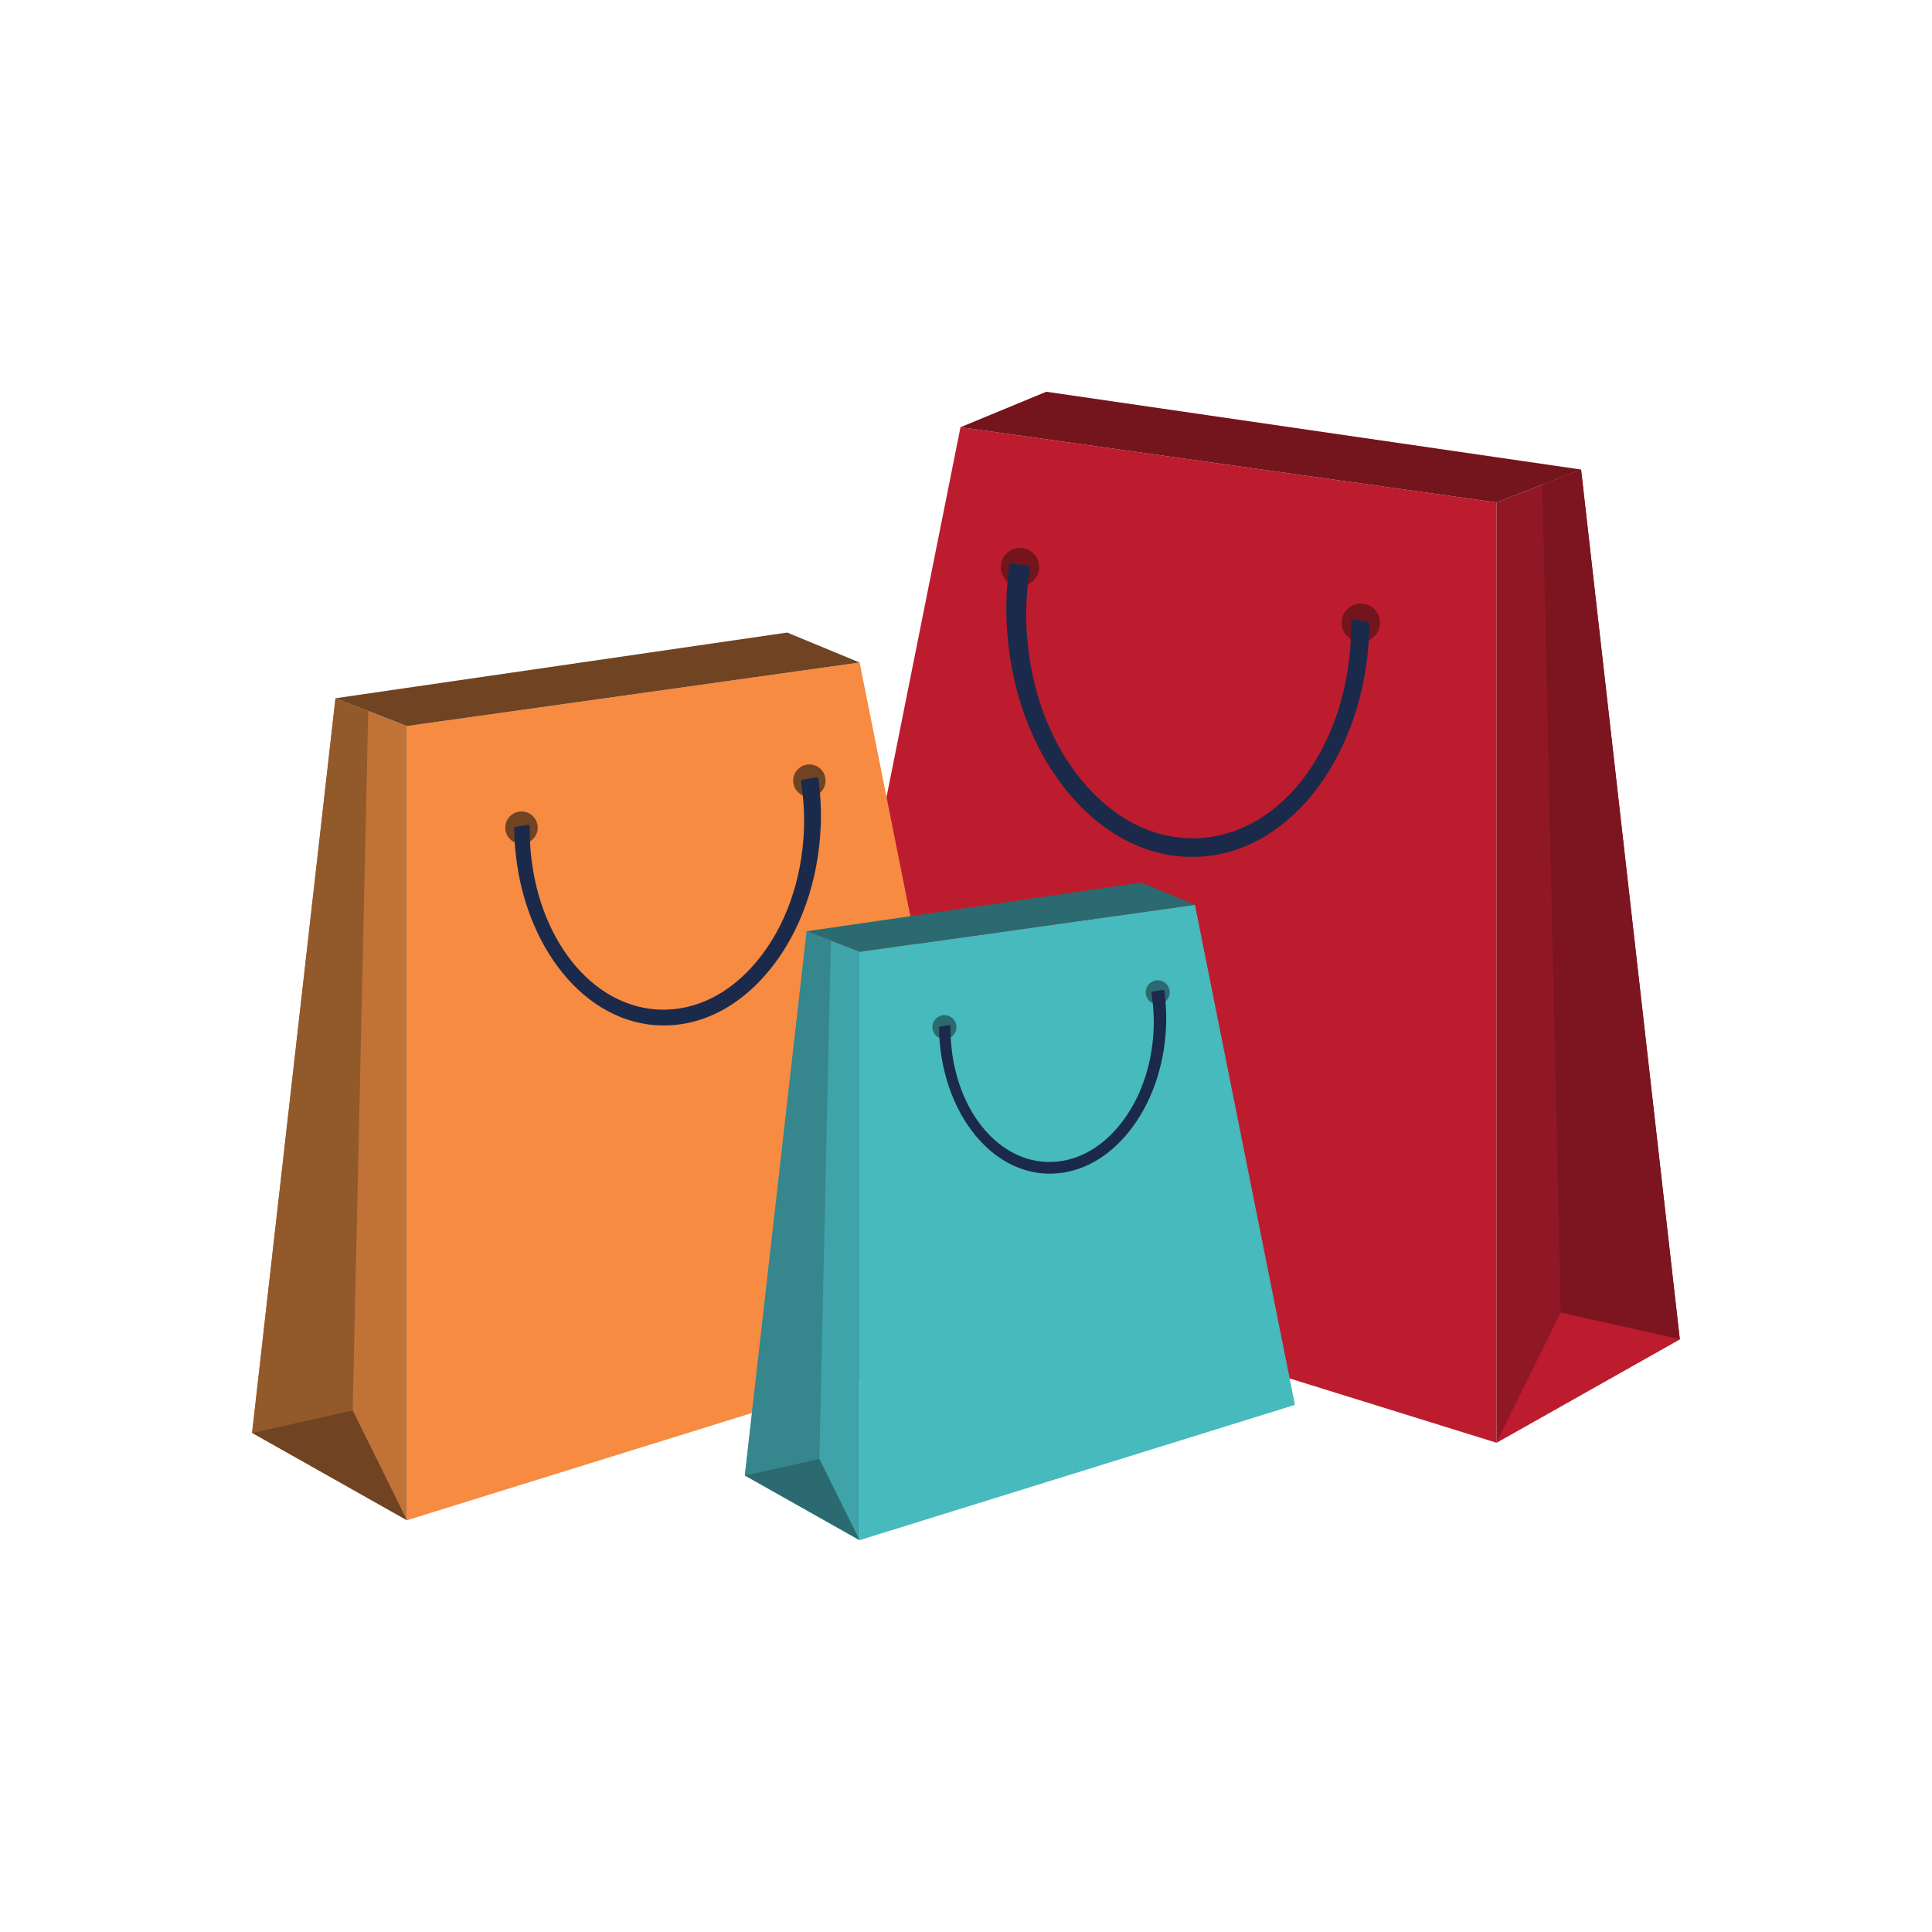 <svg xmlns="http://www.w3.org/2000/svg" xmlns:xlink="http://www.w3.org/1999/xlink" width="1080" zoomAndPan="magnify" viewBox="0 0 810 810" height="1080" preserveAspectRatio="xMidYMid meet" version="1.0"><defs><clipPath id="165f83d739"><path d="M 627 196 L 704.977 196 L 704.977 605 L 627 605 Z M 627 196 " clip-rule="nonzero"/></clipPath><clipPath id="755da145d3"><path d="M 402 164.23 L 663 164.23 L 663 211 L 402 211 Z M 402 164.23 " clip-rule="nonzero"/></clipPath><clipPath id="b8cab96530"><path d="M 646 196 L 704.977 196 L 704.977 562 L 646 562 Z M 646 196 " clip-rule="nonzero"/></clipPath><clipPath id="15b8d3d0e6"><path d="M 627 550 L 704.977 550 L 704.977 605 L 627 605 Z M 627 550 " clip-rule="nonzero"/></clipPath><clipPath id="75f4e94e9c"><path d="M 360 379 L 543 379 L 543 645.73 L 360 645.73 Z M 360 379 " clip-rule="nonzero"/></clipPath><clipPath id="3cdd1344ee"><path d="M 312 390 L 361 390 L 361 645.73 L 312 645.73 Z M 312 390 " clip-rule="nonzero"/></clipPath><clipPath id="71b5a5f676"><path d="M 312 611 L 361 611 L 361 645.73 L 312 645.73 Z M 312 611 " clip-rule="nonzero"/></clipPath></defs><path fill="#bd1c2e" d="M 627.398 210.652 L 402.688 179.117 L 335.668 514.199 L 627.398 604.867 L 627.398 210.652 " fill-opacity="1" fill-rule="nonzero"/><g clip-path="url(#165f83d739)"><path fill="#901824" d="M 704.266 561.504 L 662.871 196.855 L 627.398 210.652 L 627.398 604.867 L 704.266 561.504 " fill-opacity="1" fill-rule="nonzero"/></g><g clip-path="url(#755da145d3)"><path fill="#74141d" d="M 662.871 196.855 L 438.664 164.242 L 402.688 179.117 L 627.398 210.652 L 662.871 196.855 " fill-opacity="1" fill-rule="nonzero"/></g><g clip-path="url(#b8cab96530)"><path fill="#7c1520" d="M 704.266 561.504 L 654.332 550.332 L 646.609 203.184 L 662.871 196.855 L 704.266 561.504 " fill-opacity="1" fill-rule="nonzero"/></g><g clip-path="url(#15b8d3d0e6)"><path fill="#bd1c2e" d="M 654.332 550.332 L 627.398 604.867 L 704.266 561.504 Z M 654.332 550.332 " fill-opacity="1" fill-rule="nonzero"/></g><path fill="#74141d" d="M 562.488 261.086 C 562.488 265.527 566.086 269.125 570.535 269.125 C 574.984 269.125 578.574 265.527 578.574 261.086 C 578.574 256.637 574.984 253.039 570.535 253.039 C 566.086 253.039 562.488 256.637 562.488 261.086 " fill-opacity="1" fill-rule="nonzero"/><path fill="#74141d" d="M 419.598 237.762 C 419.598 242.203 423.188 245.805 427.629 245.805 C 432.07 245.805 435.676 242.203 435.676 237.762 C 435.676 233.312 432.07 229.711 427.629 229.711 C 423.188 229.711 419.598 233.312 419.598 237.762 " fill-opacity="1" fill-rule="nonzero"/><path fill="#1b2a4a" d="M 422.008 260.465 C 421.691 252.828 422.074 244.895 423.141 236.875 C 423.184 236.637 423.301 236.426 423.492 236.285 C 423.684 236.148 423.922 236.09 424.164 236.129 L 431.078 237.262 C 431.551 237.336 431.867 237.797 431.797 238.27 C 430.504 246.414 430.008 254.547 430.344 262.469 C 431.359 287.02 439.422 309.809 453.055 326.613 C 466.613 343.359 484.059 352.156 502.195 351.406 C 503.84 351.34 505.496 351.188 507.137 350.957 L 507.145 350.957 C 541.473 346.18 566.988 307.336 566.449 260.59 C 566.449 260.336 566.566 260.082 566.758 259.914 C 566.949 259.746 567.215 259.656 567.473 259.707 L 573.414 260.684 C 573.844 260.758 574.168 261.137 574.148 261.566 C 573.547 311.785 545.039 353.555 507.848 358.734 C 506.023 358.992 504.137 359.156 502.285 359.227 C 481.922 360.078 462.34 350.23 447.184 331.516 C 432.07 312.879 423.129 287.652 422.008 260.465 " fill-opacity="1" fill-rule="nonzero"/><path fill="#f68b41" d="M 170.621 304.402 L 360.402 277.766 L 417.008 560.777 L 170.621 637.363 L 170.621 304.402 " fill-opacity="1" fill-rule="nonzero"/><path fill="#c17236" d="M 105.691 600.734 L 140.648 292.746 L 170.621 304.402 L 170.621 637.363 L 105.691 600.734 " fill-opacity="1" fill-rule="nonzero"/><path fill="#704322" d="M 140.648 292.746 L 330.02 265.199 L 360.402 277.766 L 170.621 304.402 L 140.648 292.746 " fill-opacity="1" fill-rule="nonzero"/><path fill="#92592b" d="M 105.691 600.734 L 147.863 591.297 L 154.387 298.09 L 140.648 292.746 L 105.691 600.734 " fill-opacity="1" fill-rule="nonzero"/><path fill="#704322" d="M 147.863 591.297 L 170.621 637.363 L 105.691 600.734 Z M 147.863 591.297 " fill-opacity="1" fill-rule="nonzero"/><path fill="#704322" d="M 225.434 346.996 C 225.434 350.746 222.398 353.789 218.637 353.789 C 214.879 353.789 211.848 350.746 211.848 346.996 C 211.848 343.238 214.879 340.195 218.637 340.195 C 222.398 340.195 225.434 343.238 225.434 346.996 " fill-opacity="1" fill-rule="nonzero"/><path fill="#704322" d="M 346.129 327.297 C 346.129 331.047 343.082 334.094 339.332 334.094 C 335.59 334.094 332.539 331.047 332.539 327.297 C 332.539 323.543 335.59 320.496 339.332 320.496 C 343.082 320.496 346.129 323.543 346.129 327.297 " fill-opacity="1" fill-rule="nonzero"/><path fill="#1b2a4a" d="M 344.086 346.477 C 344.355 340.023 344.031 333.32 343.121 326.547 C 343.098 326.348 342.992 326.172 342.832 326.051 C 342.676 325.934 342.469 325.883 342.273 325.914 L 336.426 326.875 C 336.023 326.934 335.754 327.324 335.812 327.727 C 336.914 334.605 337.328 341.473 337.051 348.164 C 336.184 368.902 329.383 388.152 317.867 402.34 C 306.422 416.484 291.68 423.918 276.363 423.277 C 274.965 423.227 273.574 423.102 272.191 422.902 L 272.184 422.902 C 243.188 418.863 221.637 386.059 222.09 346.582 C 222.09 346.363 221.992 346.152 221.82 346.008 C 221.66 345.871 221.445 345.789 221.227 345.828 L 216.207 346.66 C 215.836 346.719 215.578 347.043 215.586 347.406 C 216.094 389.82 240.176 425.098 271.586 429.473 C 273.125 429.684 274.723 429.828 276.277 429.887 C 293.484 430.605 310.02 422.289 322.816 406.48 C 335.59 390.742 343.137 369.43 344.086 346.477 " fill-opacity="1" fill-rule="nonzero"/><g clip-path="url(#75f4e94e9c)"><path fill="#46babd" d="M 360.383 399.074 L 500.973 379.34 L 542.91 588.992 L 360.383 645.719 L 360.383 399.074 " fill-opacity="1" fill-rule="nonzero"/></g><g clip-path="url(#3cdd1344ee)"><path fill="#40a3a9" d="M 312.285 618.594 L 338.188 390.438 L 360.383 399.074 L 360.383 645.719 L 312.285 618.594 " fill-opacity="1" fill-rule="nonzero"/></g><path fill="#2b6a70" d="M 338.188 390.438 L 478.461 370.035 L 500.973 379.34 L 360.383 399.074 L 338.188 390.438 " fill-opacity="1" fill-rule="nonzero"/><path fill="#36868d" d="M 312.285 618.594 L 343.531 611.602 L 348.355 394.398 L 338.188 390.438 L 312.285 618.594 " fill-opacity="1" fill-rule="nonzero"/><g clip-path="url(#71b5a5f676)"><path fill="#2b6a70" d="M 343.531 611.602 L 360.383 645.719 L 312.285 618.594 Z M 343.531 611.602 " fill-opacity="1" fill-rule="nonzero"/></g><path fill="#2b6a70" d="M 400.984 430.625 C 400.984 433.406 398.738 435.66 395.957 435.66 C 393.176 435.66 390.922 433.406 390.922 430.625 C 390.922 427.844 393.176 425.59 395.957 425.59 C 398.738 425.59 400.984 427.844 400.984 430.625 " fill-opacity="1" fill-rule="nonzero"/><path fill="#2b6a70" d="M 490.398 416.035 C 490.398 418.816 488.145 421.07 485.367 421.07 C 482.586 421.07 480.332 418.816 480.332 416.035 C 480.332 413.254 482.586 410.996 485.367 410.996 C 488.145 410.996 490.398 413.254 490.398 416.035 " fill-opacity="1" fill-rule="nonzero"/><path fill="#1b2a4a" d="M 488.887 430.238 C 489.078 425.461 488.848 420.496 488.176 415.477 L 487.953 415.113 L 487.535 415.016 L 483.215 415.719 C 482.918 415.766 482.719 416.055 482.758 416.352 C 483.57 421.445 483.879 426.539 483.668 431.488 C 483.027 446.852 477.992 461.113 469.461 471.625 C 460.984 482.102 450.062 487.605 438.723 487.137 C 437.68 487.094 436.645 487 435.625 486.859 L 435.617 486.859 C 414.141 483.871 398.18 459.566 398.516 430.316 C 398.516 430.16 398.441 430 398.316 429.895 C 398.199 429.789 398.031 429.73 397.875 429.762 L 394.156 430.375 C 393.883 430.422 393.684 430.66 393.695 430.93 C 394.074 462.352 411.914 488.484 435.184 491.727 C 436.324 491.883 437.504 491.988 438.656 492.035 C 451.395 492.562 463.652 486.406 473.129 474.695 C 482.586 463.031 488.184 447.246 488.887 430.238 " fill-opacity="1" fill-rule="nonzero"/></svg>